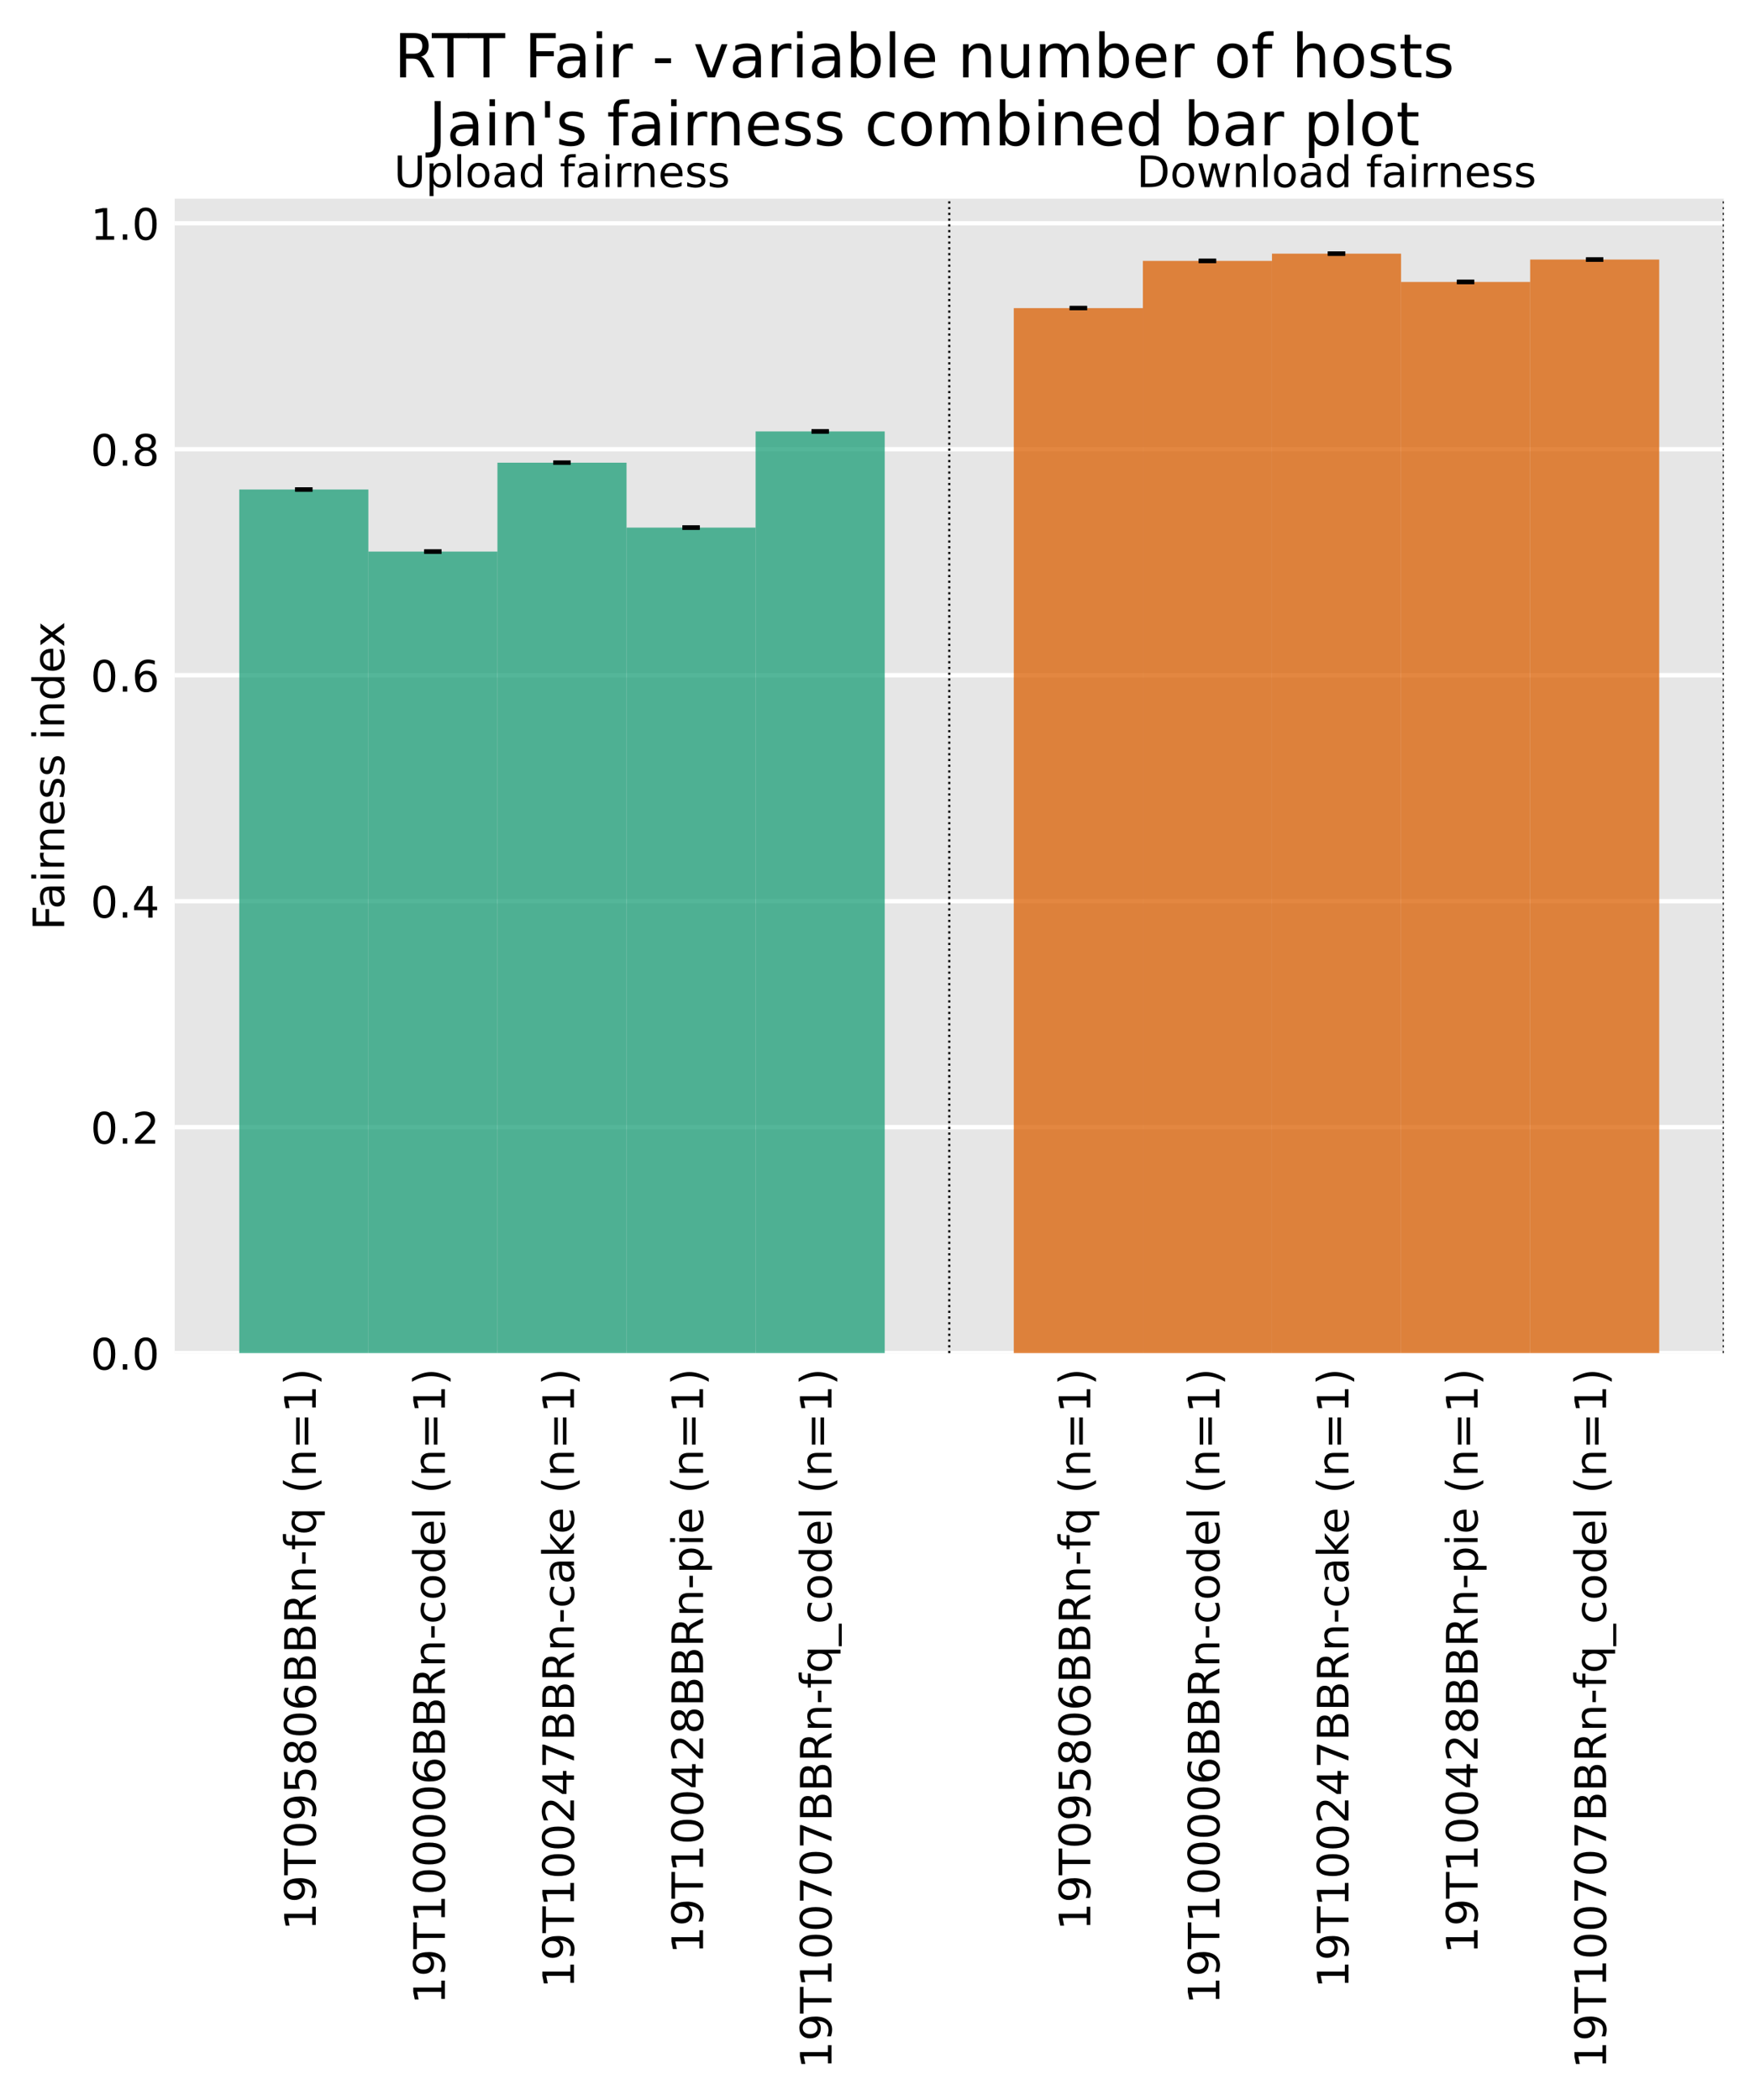 <?xml version="1.0" encoding="utf-8" standalone="no"?>
<!DOCTYPE svg PUBLIC "-//W3C//DTD SVG 1.1//EN"
  "http://www.w3.org/Graphics/SVG/1.1/DTD/svg11.dtd">
<!-- Created with matplotlib (https://matplotlib.org/) -->
<svg height="484.054pt" version="1.1" viewBox="0 0 404.601 484.054" width="404.601pt" xmlns="http://www.w3.org/2000/svg" xmlns:xlink="http://www.w3.org/1999/xlink">
 <defs>
  <style type="text/css">*{stroke-linecap:butt;stroke-linejoin:round;}</style>
 </defs>
 <g id="figure_1">
  <g id="patch_1">
   <path d="M 0 484.054 
L 404.601 484.054 
L 404.601 0 
L 0 0 
z
" style="fill:#ffffff;"/>
  </g>
  <g id="axes_1">
   <g id="patch_2">
    <path d="M 40.281 311.904 
L 397.401 311.904 
L 397.401 45.792 
L 40.281 45.792 
z
" style="fill:#e6e6e6;"/>
   </g>
   <g id="matplotlib.axis_1">
    <g id="xtick_1">
     <g id="line2d_1"/>
     <g id="text_1">
      <!-- 19T095806BBRn-fq (n=1) -->
      <g transform="translate(72.801 444.957)rotate(-90)scale(0.1 -0.1)">
       <defs>
        <path d="M 12.406 8.297 
L 28.516 8.297 
L 28.516 63.922 
L 10.984 60.406 
L 10.984 69.391 
L 28.422 72.906 
L 38.281 72.906 
L 38.281 8.297 
L 54.391 8.297 
L 54.391 0 
L 12.406 0 
z
" id="DejaVuSans-49"/>
        <path d="M 10.984 1.516 
L 10.984 10.5 
Q 14.703 8.734 18.5 7.812 
Q 22.312 6.891 25.984 6.891 
Q 35.75 6.891 40.891 13.453 
Q 46.047 20.016 46.781 33.406 
Q 43.953 29.203 39.594 26.953 
Q 35.25 24.703 29.984 24.703 
Q 19.047 24.703 12.672 31.312 
Q 6.297 37.938 6.297 49.422 
Q 6.297 60.641 12.938 67.422 
Q 19.578 74.219 30.609 74.219 
Q 43.266 74.219 49.922 64.516 
Q 56.594 54.828 56.594 36.375 
Q 56.594 19.141 48.406 8.859 
Q 40.234 -1.422 26.422 -1.422 
Q 22.703 -1.422 18.891 -0.688 
Q 15.094 0.047 10.984 1.516 
z
M 30.609 32.422 
Q 37.25 32.422 41.125 36.953 
Q 45.016 41.5 45.016 49.422 
Q 45.016 57.281 41.125 61.844 
Q 37.25 66.406 30.609 66.406 
Q 23.969 66.406 20.094 61.844 
Q 16.219 57.281 16.219 49.422 
Q 16.219 41.5 20.094 36.953 
Q 23.969 32.422 30.609 32.422 
z
" id="DejaVuSans-57"/>
        <path d="M -0.297 72.906 
L 61.375 72.906 
L 61.375 64.594 
L 35.5 64.594 
L 35.5 0 
L 25.594 0 
L 25.594 64.594 
L -0.297 64.594 
z
" id="DejaVuSans-84"/>
        <path d="M 31.781 66.406 
Q 24.172 66.406 20.328 58.906 
Q 16.5 51.422 16.5 36.375 
Q 16.5 21.391 20.328 13.891 
Q 24.172 6.391 31.781 6.391 
Q 39.453 6.391 43.281 13.891 
Q 47.125 21.391 47.125 36.375 
Q 47.125 51.422 43.281 58.906 
Q 39.453 66.406 31.781 66.406 
z
M 31.781 74.219 
Q 44.047 74.219 50.516 64.516 
Q 56.984 54.828 56.984 36.375 
Q 56.984 17.969 50.516 8.266 
Q 44.047 -1.422 31.781 -1.422 
Q 19.531 -1.422 13.062 8.266 
Q 6.594 17.969 6.594 36.375 
Q 6.594 54.828 13.062 64.516 
Q 19.531 74.219 31.781 74.219 
z
" id="DejaVuSans-48"/>
        <path d="M 10.797 72.906 
L 49.516 72.906 
L 49.516 64.594 
L 19.828 64.594 
L 19.828 46.734 
Q 21.969 47.469 24.109 47.828 
Q 26.266 48.188 28.422 48.188 
Q 40.625 48.188 47.75 41.5 
Q 54.891 34.812 54.891 23.391 
Q 54.891 11.625 47.562 5.094 
Q 40.234 -1.422 26.906 -1.422 
Q 22.312 -1.422 17.547 -0.641 
Q 12.797 0.141 7.719 1.703 
L 7.719 11.625 
Q 12.109 9.234 16.797 8.062 
Q 21.484 6.891 26.703 6.891 
Q 35.156 6.891 40.078 11.328 
Q 45.016 15.766 45.016 23.391 
Q 45.016 31 40.078 35.438 
Q 35.156 39.891 26.703 39.891 
Q 22.75 39.891 18.812 39.016 
Q 14.891 38.141 10.797 36.281 
z
" id="DejaVuSans-53"/>
        <path d="M 31.781 34.625 
Q 24.75 34.625 20.719 30.859 
Q 16.703 27.094 16.703 20.516 
Q 16.703 13.922 20.719 10.156 
Q 24.75 6.391 31.781 6.391 
Q 38.812 6.391 42.859 10.172 
Q 46.922 13.969 46.922 20.516 
Q 46.922 27.094 42.891 30.859 
Q 38.875 34.625 31.781 34.625 
z
M 21.922 38.812 
Q 15.578 40.375 12.031 44.719 
Q 8.5 49.078 8.5 55.328 
Q 8.5 64.062 14.719 69.141 
Q 20.953 74.219 31.781 74.219 
Q 42.672 74.219 48.875 69.141 
Q 55.078 64.062 55.078 55.328 
Q 55.078 49.078 51.531 44.719 
Q 48 40.375 41.703 38.812 
Q 48.828 37.156 52.797 32.312 
Q 56.781 27.484 56.781 20.516 
Q 56.781 9.906 50.312 4.234 
Q 43.844 -1.422 31.781 -1.422 
Q 19.734 -1.422 13.25 4.234 
Q 6.781 9.906 6.781 20.516 
Q 6.781 27.484 10.781 32.312 
Q 14.797 37.156 21.922 38.812 
z
M 18.312 54.391 
Q 18.312 48.734 21.844 45.562 
Q 25.391 42.391 31.781 42.391 
Q 38.141 42.391 41.719 45.562 
Q 45.312 48.734 45.312 54.391 
Q 45.312 60.062 41.719 63.234 
Q 38.141 66.406 31.781 66.406 
Q 25.391 66.406 21.844 63.234 
Q 18.312 60.062 18.312 54.391 
z
" id="DejaVuSans-56"/>
        <path d="M 33.016 40.375 
Q 26.375 40.375 22.484 35.828 
Q 18.609 31.297 18.609 23.391 
Q 18.609 15.531 22.484 10.953 
Q 26.375 6.391 33.016 6.391 
Q 39.656 6.391 43.531 10.953 
Q 47.406 15.531 47.406 23.391 
Q 47.406 31.297 43.531 35.828 
Q 39.656 40.375 33.016 40.375 
z
M 52.594 71.297 
L 52.594 62.312 
Q 48.875 64.062 45.094 64.984 
Q 41.312 65.922 37.594 65.922 
Q 27.828 65.922 22.672 59.328 
Q 17.531 52.734 16.797 39.406 
Q 19.672 43.656 24.016 45.922 
Q 28.375 48.188 33.594 48.188 
Q 44.578 48.188 50.953 41.516 
Q 57.328 34.859 57.328 23.391 
Q 57.328 12.156 50.688 5.359 
Q 44.047 -1.422 33.016 -1.422 
Q 20.359 -1.422 13.672 8.266 
Q 6.984 17.969 6.984 36.375 
Q 6.984 53.656 15.188 63.938 
Q 23.391 74.219 37.203 74.219 
Q 40.922 74.219 44.703 73.484 
Q 48.484 72.75 52.594 71.297 
z
" id="DejaVuSans-54"/>
        <path d="M 19.672 34.812 
L 19.672 8.109 
L 35.5 8.109 
Q 43.453 8.109 47.281 11.406 
Q 51.125 14.703 51.125 21.484 
Q 51.125 28.328 47.281 31.562 
Q 43.453 34.812 35.5 34.812 
z
M 19.672 64.797 
L 19.672 42.828 
L 34.281 42.828 
Q 41.5 42.828 45.031 45.531 
Q 48.578 48.25 48.578 53.812 
Q 48.578 59.328 45.031 62.062 
Q 41.5 64.797 34.281 64.797 
z
M 9.812 72.906 
L 35.016 72.906 
Q 46.297 72.906 52.391 68.219 
Q 58.5 63.531 58.5 54.891 
Q 58.5 48.188 55.375 44.234 
Q 52.25 40.281 46.188 39.312 
Q 53.469 37.75 57.5 32.781 
Q 61.531 27.828 61.531 20.406 
Q 61.531 10.641 54.891 5.312 
Q 48.25 0 35.984 0 
L 9.812 0 
z
" id="DejaVuSans-66"/>
        <path d="M 44.391 34.188 
Q 47.562 33.109 50.562 29.594 
Q 53.562 26.078 56.594 19.922 
L 66.609 0 
L 56 0 
L 46.688 18.703 
Q 43.062 26.031 39.672 28.422 
Q 36.281 30.812 30.422 30.812 
L 19.672 30.812 
L 19.672 0 
L 9.812 0 
L 9.812 72.906 
L 32.078 72.906 
Q 44.578 72.906 50.734 67.672 
Q 56.891 62.453 56.891 51.906 
Q 56.891 45.016 53.688 40.469 
Q 50.484 35.938 44.391 34.188 
z
M 19.672 64.797 
L 19.672 38.922 
L 32.078 38.922 
Q 39.203 38.922 42.844 42.219 
Q 46.484 45.516 46.484 51.906 
Q 46.484 58.297 42.844 61.547 
Q 39.203 64.797 32.078 64.797 
z
" id="DejaVuSans-82"/>
        <path d="M 54.891 33.016 
L 54.891 0 
L 45.906 0 
L 45.906 32.719 
Q 45.906 40.484 42.875 44.328 
Q 39.844 48.188 33.797 48.188 
Q 26.516 48.188 22.312 43.547 
Q 18.109 38.922 18.109 30.906 
L 18.109 0 
L 9.078 0 
L 9.078 54.688 
L 18.109 54.688 
L 18.109 46.188 
Q 21.344 51.125 25.703 53.562 
Q 30.078 56 35.797 56 
Q 45.219 56 50.047 50.172 
Q 54.891 44.344 54.891 33.016 
z
" id="DejaVuSans-110"/>
        <path d="M 4.891 31.391 
L 31.203 31.391 
L 31.203 23.391 
L 4.891 23.391 
z
" id="DejaVuSans-45"/>
        <path d="M 37.109 75.984 
L 37.109 68.5 
L 28.516 68.5 
Q 23.688 68.5 21.797 66.547 
Q 19.922 64.594 19.922 59.516 
L 19.922 54.688 
L 34.719 54.688 
L 34.719 47.703 
L 19.922 47.703 
L 19.922 0 
L 10.891 0 
L 10.891 47.703 
L 2.297 47.703 
L 2.297 54.688 
L 10.891 54.688 
L 10.891 58.5 
Q 10.891 67.625 15.141 71.797 
Q 19.391 75.984 28.609 75.984 
z
" id="DejaVuSans-102"/>
        <path d="M 14.797 27.297 
Q 14.797 17.391 18.875 11.75 
Q 22.953 6.109 30.078 6.109 
Q 37.203 6.109 41.297 11.75 
Q 45.406 17.391 45.406 27.297 
Q 45.406 37.203 41.297 42.844 
Q 37.203 48.484 30.078 48.484 
Q 22.953 48.484 18.875 42.844 
Q 14.797 37.203 14.797 27.297 
z
M 45.406 8.203 
Q 42.578 3.328 38.25 0.953 
Q 33.938 -1.422 27.875 -1.422 
Q 17.969 -1.422 11.734 6.484 
Q 5.516 14.406 5.516 27.297 
Q 5.516 40.188 11.734 48.094 
Q 17.969 56 27.875 56 
Q 33.938 56 38.25 53.625 
Q 42.578 51.266 45.406 46.391 
L 45.406 54.688 
L 54.391 54.688 
L 54.391 -20.797 
L 45.406 -20.797 
z
" id="DejaVuSans-113"/>
        <path id="DejaVuSans-32"/>
        <path d="M 31 75.875 
Q 24.469 64.656 21.281 53.656 
Q 18.109 42.672 18.109 31.391 
Q 18.109 20.125 21.312 9.062 
Q 24.516 -2 31 -13.188 
L 23.188 -13.188 
Q 15.875 -1.703 12.234 9.375 
Q 8.594 20.453 8.594 31.391 
Q 8.594 42.281 12.203 53.312 
Q 15.828 64.359 23.188 75.875 
z
" id="DejaVuSans-40"/>
        <path d="M 10.594 45.406 
L 73.188 45.406 
L 73.188 37.203 
L 10.594 37.203 
z
M 10.594 25.484 
L 73.188 25.484 
L 73.188 17.188 
L 10.594 17.188 
z
" id="DejaVuSans-61"/>
        <path d="M 8.016 75.875 
L 15.828 75.875 
Q 23.141 64.359 26.781 53.312 
Q 30.422 42.281 30.422 31.391 
Q 30.422 20.453 26.781 9.375 
Q 23.141 -1.703 15.828 -13.188 
L 8.016 -13.188 
Q 14.5 -2 17.703 9.062 
Q 20.906 20.125 20.906 31.391 
Q 20.906 42.672 17.703 53.656 
Q 14.5 64.656 8.016 75.875 
z
" id="DejaVuSans-41"/>
       </defs>
       <use xlink:href="#DejaVuSans-49"/>
       <use x="63.623" xlink:href="#DejaVuSans-57"/>
       <use x="127.246" xlink:href="#DejaVuSans-84"/>
       <use x="188.33" xlink:href="#DejaVuSans-48"/>
       <use x="251.953" xlink:href="#DejaVuSans-57"/>
       <use x="315.576" xlink:href="#DejaVuSans-53"/>
       <use x="379.199" xlink:href="#DejaVuSans-56"/>
       <use x="442.822" xlink:href="#DejaVuSans-48"/>
       <use x="506.445" xlink:href="#DejaVuSans-54"/>
       <use x="570.068" xlink:href="#DejaVuSans-66"/>
       <use x="638.672" xlink:href="#DejaVuSans-66"/>
       <use x="707.275" xlink:href="#DejaVuSans-82"/>
       <use x="776.758" xlink:href="#DejaVuSans-110"/>
       <use x="840.137" xlink:href="#DejaVuSans-45"/>
       <use x="876.221" xlink:href="#DejaVuSans-102"/>
       <use x="911.426" xlink:href="#DejaVuSans-113"/>
       <use x="974.902" xlink:href="#DejaVuSans-32"/>
       <use x="1006.689" xlink:href="#DejaVuSans-40"/>
       <use x="1045.703" xlink:href="#DejaVuSans-110"/>
       <use x="1109.082" xlink:href="#DejaVuSans-61"/>
       <use x="1192.871" xlink:href="#DejaVuSans-49"/>
       <use x="1256.494" xlink:href="#DejaVuSans-41"/>
      </g>
     </g>
    </g>
    <g id="xtick_2">
     <g id="line2d_2"/>
     <g id="text_2">
      <!-- 19T100006BBRn-codel (n=1) -->
      <g transform="translate(102.561 461.985)rotate(-90)scale(0.1 -0.1)">
       <defs>
        <path d="M 48.781 52.594 
L 48.781 44.188 
Q 44.969 46.297 41.141 47.344 
Q 37.312 48.391 33.406 48.391 
Q 24.656 48.391 19.812 42.844 
Q 14.984 37.312 14.984 27.297 
Q 14.984 17.281 19.812 11.734 
Q 24.656 6.203 33.406 6.203 
Q 37.312 6.203 41.141 7.25 
Q 44.969 8.297 48.781 10.406 
L 48.781 2.094 
Q 45.016 0.344 40.984 -0.531 
Q 36.969 -1.422 32.422 -1.422 
Q 20.062 -1.422 12.781 6.344 
Q 5.516 14.109 5.516 27.297 
Q 5.516 40.672 12.859 48.328 
Q 20.219 56 33.016 56 
Q 37.156 56 41.109 55.141 
Q 45.062 54.297 48.781 52.594 
z
" id="DejaVuSans-99"/>
        <path d="M 30.609 48.391 
Q 23.391 48.391 19.188 42.75 
Q 14.984 37.109 14.984 27.297 
Q 14.984 17.484 19.156 11.844 
Q 23.344 6.203 30.609 6.203 
Q 37.797 6.203 41.984 11.859 
Q 46.188 17.531 46.188 27.297 
Q 46.188 37.016 41.984 42.703 
Q 37.797 48.391 30.609 48.391 
z
M 30.609 56 
Q 42.328 56 49.016 48.375 
Q 55.719 40.766 55.719 27.297 
Q 55.719 13.875 49.016 6.219 
Q 42.328 -1.422 30.609 -1.422 
Q 18.844 -1.422 12.172 6.219 
Q 5.516 13.875 5.516 27.297 
Q 5.516 40.766 12.172 48.375 
Q 18.844 56 30.609 56 
z
" id="DejaVuSans-111"/>
        <path d="M 45.406 46.391 
L 45.406 75.984 
L 54.391 75.984 
L 54.391 0 
L 45.406 0 
L 45.406 8.203 
Q 42.578 3.328 38.25 0.953 
Q 33.938 -1.422 27.875 -1.422 
Q 17.969 -1.422 11.734 6.484 
Q 5.516 14.406 5.516 27.297 
Q 5.516 40.188 11.734 48.094 
Q 17.969 56 27.875 56 
Q 33.938 56 38.25 53.625 
Q 42.578 51.266 45.406 46.391 
z
M 14.797 27.297 
Q 14.797 17.391 18.875 11.75 
Q 22.953 6.109 30.078 6.109 
Q 37.203 6.109 41.297 11.75 
Q 45.406 17.391 45.406 27.297 
Q 45.406 37.203 41.297 42.844 
Q 37.203 48.484 30.078 48.484 
Q 22.953 48.484 18.875 42.844 
Q 14.797 37.203 14.797 27.297 
z
" id="DejaVuSans-100"/>
        <path d="M 56.203 29.594 
L 56.203 25.203 
L 14.891 25.203 
Q 15.484 15.922 20.484 11.062 
Q 25.484 6.203 34.422 6.203 
Q 39.594 6.203 44.453 7.469 
Q 49.312 8.734 54.109 11.281 
L 54.109 2.781 
Q 49.266 0.734 44.188 -0.344 
Q 39.109 -1.422 33.891 -1.422 
Q 20.797 -1.422 13.156 6.188 
Q 5.516 13.812 5.516 26.812 
Q 5.516 40.234 12.766 48.109 
Q 20.016 56 32.328 56 
Q 43.359 56 49.781 48.891 
Q 56.203 41.797 56.203 29.594 
z
M 47.219 32.234 
Q 47.125 39.594 43.094 43.984 
Q 39.062 48.391 32.422 48.391 
Q 24.906 48.391 20.391 44.141 
Q 15.875 39.891 15.188 32.172 
z
" id="DejaVuSans-101"/>
        <path d="M 9.422 75.984 
L 18.406 75.984 
L 18.406 0 
L 9.422 0 
z
" id="DejaVuSans-108"/>
       </defs>
       <use xlink:href="#DejaVuSans-49"/>
       <use x="63.623" xlink:href="#DejaVuSans-57"/>
       <use x="127.246" xlink:href="#DejaVuSans-84"/>
       <use x="188.33" xlink:href="#DejaVuSans-49"/>
       <use x="251.953" xlink:href="#DejaVuSans-48"/>
       <use x="315.576" xlink:href="#DejaVuSans-48"/>
       <use x="379.199" xlink:href="#DejaVuSans-48"/>
       <use x="442.822" xlink:href="#DejaVuSans-48"/>
       <use x="506.445" xlink:href="#DejaVuSans-54"/>
       <use x="570.068" xlink:href="#DejaVuSans-66"/>
       <use x="638.672" xlink:href="#DejaVuSans-66"/>
       <use x="707.275" xlink:href="#DejaVuSans-82"/>
       <use x="776.758" xlink:href="#DejaVuSans-110"/>
       <use x="840.137" xlink:href="#DejaVuSans-45"/>
       <use x="876.221" xlink:href="#DejaVuSans-99"/>
       <use x="931.201" xlink:href="#DejaVuSans-111"/>
       <use x="992.383" xlink:href="#DejaVuSans-100"/>
       <use x="1055.859" xlink:href="#DejaVuSans-101"/>
       <use x="1117.383" xlink:href="#DejaVuSans-108"/>
       <use x="1145.166" xlink:href="#DejaVuSans-32"/>
       <use x="1176.953" xlink:href="#DejaVuSans-40"/>
       <use x="1215.967" xlink:href="#DejaVuSans-110"/>
       <use x="1279.346" xlink:href="#DejaVuSans-61"/>
       <use x="1363.135" xlink:href="#DejaVuSans-49"/>
       <use x="1426.758" xlink:href="#DejaVuSans-41"/>
      </g>
     </g>
    </g>
    <g id="xtick_3">
     <g id="line2d_3"/>
     <g id="text_3">
      <!-- 19T100247BBRn-cake (n=1) -->
      <g transform="translate(132.321 458.296)rotate(-90)scale(0.1 -0.1)">
       <defs>
        <path d="M 19.188 8.297 
L 53.609 8.297 
L 53.609 0 
L 7.328 0 
L 7.328 8.297 
Q 12.938 14.109 22.625 23.891 
Q 32.328 33.688 34.812 36.531 
Q 39.547 41.844 41.422 45.531 
Q 43.312 49.219 43.312 52.781 
Q 43.312 58.594 39.234 62.25 
Q 35.156 65.922 28.609 65.922 
Q 23.969 65.922 18.812 64.312 
Q 13.672 62.703 7.812 59.422 
L 7.812 69.391 
Q 13.766 71.781 18.938 73 
Q 24.125 74.219 28.422 74.219 
Q 39.75 74.219 46.484 68.547 
Q 53.219 62.891 53.219 53.422 
Q 53.219 48.922 51.531 44.891 
Q 49.859 40.875 45.406 35.406 
Q 44.188 33.984 37.641 27.219 
Q 31.109 20.453 19.188 8.297 
z
" id="DejaVuSans-50"/>
        <path d="M 37.797 64.312 
L 12.891 25.391 
L 37.797 25.391 
z
M 35.203 72.906 
L 47.609 72.906 
L 47.609 25.391 
L 58.016 25.391 
L 58.016 17.188 
L 47.609 17.188 
L 47.609 0 
L 37.797 0 
L 37.797 17.188 
L 4.891 17.188 
L 4.891 26.703 
z
" id="DejaVuSans-52"/>
        <path d="M 8.203 72.906 
L 55.078 72.906 
L 55.078 68.703 
L 28.609 0 
L 18.312 0 
L 43.219 64.594 
L 8.203 64.594 
z
" id="DejaVuSans-55"/>
        <path d="M 34.281 27.484 
Q 23.391 27.484 19.188 25 
Q 14.984 22.516 14.984 16.5 
Q 14.984 11.719 18.141 8.906 
Q 21.297 6.109 26.703 6.109 
Q 34.188 6.109 38.703 11.406 
Q 43.219 16.703 43.219 25.484 
L 43.219 27.484 
z
M 52.203 31.203 
L 52.203 0 
L 43.219 0 
L 43.219 8.297 
Q 40.141 3.328 35.547 0.953 
Q 30.953 -1.422 24.312 -1.422 
Q 15.922 -1.422 10.953 3.297 
Q 6 8.016 6 15.922 
Q 6 25.141 12.172 29.828 
Q 18.359 34.516 30.609 34.516 
L 43.219 34.516 
L 43.219 35.406 
Q 43.219 41.609 39.141 45 
Q 35.062 48.391 27.688 48.391 
Q 23 48.391 18.547 47.266 
Q 14.109 46.141 10.016 43.891 
L 10.016 52.203 
Q 14.938 54.109 19.578 55.047 
Q 24.219 56 28.609 56 
Q 40.484 56 46.344 49.844 
Q 52.203 43.703 52.203 31.203 
z
" id="DejaVuSans-97"/>
        <path d="M 9.078 75.984 
L 18.109 75.984 
L 18.109 31.109 
L 44.922 54.688 
L 56.391 54.688 
L 27.391 29.109 
L 57.625 0 
L 45.906 0 
L 18.109 26.703 
L 18.109 0 
L 9.078 0 
z
" id="DejaVuSans-107"/>
       </defs>
       <use xlink:href="#DejaVuSans-49"/>
       <use x="63.623" xlink:href="#DejaVuSans-57"/>
       <use x="127.246" xlink:href="#DejaVuSans-84"/>
       <use x="188.33" xlink:href="#DejaVuSans-49"/>
       <use x="251.953" xlink:href="#DejaVuSans-48"/>
       <use x="315.576" xlink:href="#DejaVuSans-48"/>
       <use x="379.199" xlink:href="#DejaVuSans-50"/>
       <use x="442.822" xlink:href="#DejaVuSans-52"/>
       <use x="506.445" xlink:href="#DejaVuSans-55"/>
       <use x="570.068" xlink:href="#DejaVuSans-66"/>
       <use x="638.672" xlink:href="#DejaVuSans-66"/>
       <use x="707.275" xlink:href="#DejaVuSans-82"/>
       <use x="776.758" xlink:href="#DejaVuSans-110"/>
       <use x="840.137" xlink:href="#DejaVuSans-45"/>
       <use x="876.221" xlink:href="#DejaVuSans-99"/>
       <use x="931.201" xlink:href="#DejaVuSans-97"/>
       <use x="992.48" xlink:href="#DejaVuSans-107"/>
       <use x="1046.766" xlink:href="#DejaVuSans-101"/>
       <use x="1108.289" xlink:href="#DejaVuSans-32"/>
       <use x="1140.076" xlink:href="#DejaVuSans-40"/>
       <use x="1179.09" xlink:href="#DejaVuSans-110"/>
       <use x="1242.469" xlink:href="#DejaVuSans-61"/>
       <use x="1326.258" xlink:href="#DejaVuSans-49"/>
       <use x="1389.881" xlink:href="#DejaVuSans-41"/>
      </g>
     </g>
    </g>
    <g id="xtick_4">
     <g id="line2d_4"/>
     <g id="text_4">
      <!-- 19T100428BBRn-pie (n=1) -->
      <g transform="translate(162.081 450.368)rotate(-90)scale(0.1 -0.1)">
       <defs>
        <path d="M 18.109 8.203 
L 18.109 -20.797 
L 9.078 -20.797 
L 9.078 54.688 
L 18.109 54.688 
L 18.109 46.391 
Q 20.953 51.266 25.266 53.625 
Q 29.594 56 35.594 56 
Q 45.562 56 51.781 48.094 
Q 58.016 40.188 58.016 27.297 
Q 58.016 14.406 51.781 6.484 
Q 45.562 -1.422 35.594 -1.422 
Q 29.594 -1.422 25.266 0.953 
Q 20.953 3.328 18.109 8.203 
z
M 48.688 27.297 
Q 48.688 37.203 44.609 42.844 
Q 40.531 48.484 33.406 48.484 
Q 26.266 48.484 22.188 42.844 
Q 18.109 37.203 18.109 27.297 
Q 18.109 17.391 22.188 11.75 
Q 26.266 6.109 33.406 6.109 
Q 40.531 6.109 44.609 11.75 
Q 48.688 17.391 48.688 27.297 
z
" id="DejaVuSans-112"/>
        <path d="M 9.422 54.688 
L 18.406 54.688 
L 18.406 0 
L 9.422 0 
z
M 9.422 75.984 
L 18.406 75.984 
L 18.406 64.594 
L 9.422 64.594 
z
" id="DejaVuSans-105"/>
       </defs>
       <use xlink:href="#DejaVuSans-49"/>
       <use x="63.623" xlink:href="#DejaVuSans-57"/>
       <use x="127.246" xlink:href="#DejaVuSans-84"/>
       <use x="188.33" xlink:href="#DejaVuSans-49"/>
       <use x="251.953" xlink:href="#DejaVuSans-48"/>
       <use x="315.576" xlink:href="#DejaVuSans-48"/>
       <use x="379.199" xlink:href="#DejaVuSans-52"/>
       <use x="442.822" xlink:href="#DejaVuSans-50"/>
       <use x="506.445" xlink:href="#DejaVuSans-56"/>
       <use x="570.068" xlink:href="#DejaVuSans-66"/>
       <use x="638.672" xlink:href="#DejaVuSans-66"/>
       <use x="707.275" xlink:href="#DejaVuSans-82"/>
       <use x="776.758" xlink:href="#DejaVuSans-110"/>
       <use x="840.137" xlink:href="#DejaVuSans-45"/>
       <use x="876.221" xlink:href="#DejaVuSans-112"/>
       <use x="939.697" xlink:href="#DejaVuSans-105"/>
       <use x="967.48" xlink:href="#DejaVuSans-101"/>
       <use x="1029.004" xlink:href="#DejaVuSans-32"/>
       <use x="1060.791" xlink:href="#DejaVuSans-40"/>
       <use x="1099.805" xlink:href="#DejaVuSans-110"/>
       <use x="1163.184" xlink:href="#DejaVuSans-61"/>
       <use x="1246.973" xlink:href="#DejaVuSans-49"/>
       <use x="1310.596" xlink:href="#DejaVuSans-41"/>
      </g>
     </g>
    </g>
    <g id="xtick_5">
     <g id="line2d_5"/>
     <g id="text_5">
      <!-- 19T100707BBRn-fq_codel (n=1) -->
      <g transform="translate(191.702 476.854)rotate(-90)scale(0.1 -0.1)">
       <defs>
        <path d="M 50.984 -16.609 
L 50.984 -23.578 
L -0.984 -23.578 
L -0.984 -16.609 
z
" id="DejaVuSans-95"/>
       </defs>
       <use xlink:href="#DejaVuSans-49"/>
       <use x="63.623" xlink:href="#DejaVuSans-57"/>
       <use x="127.246" xlink:href="#DejaVuSans-84"/>
       <use x="188.33" xlink:href="#DejaVuSans-49"/>
       <use x="251.953" xlink:href="#DejaVuSans-48"/>
       <use x="315.576" xlink:href="#DejaVuSans-48"/>
       <use x="379.199" xlink:href="#DejaVuSans-55"/>
       <use x="442.822" xlink:href="#DejaVuSans-48"/>
       <use x="506.445" xlink:href="#DejaVuSans-55"/>
       <use x="570.068" xlink:href="#DejaVuSans-66"/>
       <use x="638.672" xlink:href="#DejaVuSans-66"/>
       <use x="707.275" xlink:href="#DejaVuSans-82"/>
       <use x="776.758" xlink:href="#DejaVuSans-110"/>
       <use x="840.137" xlink:href="#DejaVuSans-45"/>
       <use x="876.221" xlink:href="#DejaVuSans-102"/>
       <use x="911.426" xlink:href="#DejaVuSans-113"/>
       <use x="974.902" xlink:href="#DejaVuSans-95"/>
       <use x="1024.902" xlink:href="#DejaVuSans-99"/>
       <use x="1079.883" xlink:href="#DejaVuSans-111"/>
       <use x="1141.064" xlink:href="#DejaVuSans-100"/>
       <use x="1204.541" xlink:href="#DejaVuSans-101"/>
       <use x="1266.064" xlink:href="#DejaVuSans-108"/>
       <use x="1293.848" xlink:href="#DejaVuSans-32"/>
       <use x="1325.635" xlink:href="#DejaVuSans-40"/>
       <use x="1364.648" xlink:href="#DejaVuSans-110"/>
       <use x="1428.027" xlink:href="#DejaVuSans-61"/>
       <use x="1511.816" xlink:href="#DejaVuSans-49"/>
       <use x="1575.439" xlink:href="#DejaVuSans-41"/>
      </g>
     </g>
    </g>
    <g id="xtick_6">
     <g id="line2d_6"/>
     <g id="text_6">
      <!-- 19T095806BBRn-fq (n=1) -->
      <g transform="translate(251.361 444.957)rotate(-90)scale(0.1 -0.1)">
       <use xlink:href="#DejaVuSans-49"/>
       <use x="63.623" xlink:href="#DejaVuSans-57"/>
       <use x="127.246" xlink:href="#DejaVuSans-84"/>
       <use x="188.33" xlink:href="#DejaVuSans-48"/>
       <use x="251.953" xlink:href="#DejaVuSans-57"/>
       <use x="315.576" xlink:href="#DejaVuSans-53"/>
       <use x="379.199" xlink:href="#DejaVuSans-56"/>
       <use x="442.822" xlink:href="#DejaVuSans-48"/>
       <use x="506.445" xlink:href="#DejaVuSans-54"/>
       <use x="570.068" xlink:href="#DejaVuSans-66"/>
       <use x="638.672" xlink:href="#DejaVuSans-66"/>
       <use x="707.275" xlink:href="#DejaVuSans-82"/>
       <use x="776.758" xlink:href="#DejaVuSans-110"/>
       <use x="840.137" xlink:href="#DejaVuSans-45"/>
       <use x="876.221" xlink:href="#DejaVuSans-102"/>
       <use x="911.426" xlink:href="#DejaVuSans-113"/>
       <use x="974.902" xlink:href="#DejaVuSans-32"/>
       <use x="1006.689" xlink:href="#DejaVuSans-40"/>
       <use x="1045.703" xlink:href="#DejaVuSans-110"/>
       <use x="1109.082" xlink:href="#DejaVuSans-61"/>
       <use x="1192.871" xlink:href="#DejaVuSans-49"/>
       <use x="1256.494" xlink:href="#DejaVuSans-41"/>
      </g>
     </g>
    </g>
    <g id="xtick_7">
     <g id="line2d_7"/>
     <g id="text_7">
      <!-- 19T100006BBRn-codel (n=1) -->
      <g transform="translate(281.121 461.985)rotate(-90)scale(0.1 -0.1)">
       <use xlink:href="#DejaVuSans-49"/>
       <use x="63.623" xlink:href="#DejaVuSans-57"/>
       <use x="127.246" xlink:href="#DejaVuSans-84"/>
       <use x="188.33" xlink:href="#DejaVuSans-49"/>
       <use x="251.953" xlink:href="#DejaVuSans-48"/>
       <use x="315.576" xlink:href="#DejaVuSans-48"/>
       <use x="379.199" xlink:href="#DejaVuSans-48"/>
       <use x="442.822" xlink:href="#DejaVuSans-48"/>
       <use x="506.445" xlink:href="#DejaVuSans-54"/>
       <use x="570.068" xlink:href="#DejaVuSans-66"/>
       <use x="638.672" xlink:href="#DejaVuSans-66"/>
       <use x="707.275" xlink:href="#DejaVuSans-82"/>
       <use x="776.758" xlink:href="#DejaVuSans-110"/>
       <use x="840.137" xlink:href="#DejaVuSans-45"/>
       <use x="876.221" xlink:href="#DejaVuSans-99"/>
       <use x="931.201" xlink:href="#DejaVuSans-111"/>
       <use x="992.383" xlink:href="#DejaVuSans-100"/>
       <use x="1055.859" xlink:href="#DejaVuSans-101"/>
       <use x="1117.383" xlink:href="#DejaVuSans-108"/>
       <use x="1145.166" xlink:href="#DejaVuSans-32"/>
       <use x="1176.953" xlink:href="#DejaVuSans-40"/>
       <use x="1215.967" xlink:href="#DejaVuSans-110"/>
       <use x="1279.346" xlink:href="#DejaVuSans-61"/>
       <use x="1363.135" xlink:href="#DejaVuSans-49"/>
       <use x="1426.758" xlink:href="#DejaVuSans-41"/>
      </g>
     </g>
    </g>
    <g id="xtick_8">
     <g id="line2d_8"/>
     <g id="text_8">
      <!-- 19T100247BBRn-cake (n=1) -->
      <g transform="translate(310.881 458.296)rotate(-90)scale(0.1 -0.1)">
       <use xlink:href="#DejaVuSans-49"/>
       <use x="63.623" xlink:href="#DejaVuSans-57"/>
       <use x="127.246" xlink:href="#DejaVuSans-84"/>
       <use x="188.33" xlink:href="#DejaVuSans-49"/>
       <use x="251.953" xlink:href="#DejaVuSans-48"/>
       <use x="315.576" xlink:href="#DejaVuSans-48"/>
       <use x="379.199" xlink:href="#DejaVuSans-50"/>
       <use x="442.822" xlink:href="#DejaVuSans-52"/>
       <use x="506.445" xlink:href="#DejaVuSans-55"/>
       <use x="570.068" xlink:href="#DejaVuSans-66"/>
       <use x="638.672" xlink:href="#DejaVuSans-66"/>
       <use x="707.275" xlink:href="#DejaVuSans-82"/>
       <use x="776.758" xlink:href="#DejaVuSans-110"/>
       <use x="840.137" xlink:href="#DejaVuSans-45"/>
       <use x="876.221" xlink:href="#DejaVuSans-99"/>
       <use x="931.201" xlink:href="#DejaVuSans-97"/>
       <use x="992.48" xlink:href="#DejaVuSans-107"/>
       <use x="1046.766" xlink:href="#DejaVuSans-101"/>
       <use x="1108.289" xlink:href="#DejaVuSans-32"/>
       <use x="1140.076" xlink:href="#DejaVuSans-40"/>
       <use x="1179.09" xlink:href="#DejaVuSans-110"/>
       <use x="1242.469" xlink:href="#DejaVuSans-61"/>
       <use x="1326.258" xlink:href="#DejaVuSans-49"/>
       <use x="1389.881" xlink:href="#DejaVuSans-41"/>
      </g>
     </g>
    </g>
    <g id="xtick_9">
     <g id="line2d_9"/>
     <g id="text_9">
      <!-- 19T100428BBRn-pie (n=1) -->
      <g transform="translate(340.641 450.368)rotate(-90)scale(0.1 -0.1)">
       <use xlink:href="#DejaVuSans-49"/>
       <use x="63.623" xlink:href="#DejaVuSans-57"/>
       <use x="127.246" xlink:href="#DejaVuSans-84"/>
       <use x="188.33" xlink:href="#DejaVuSans-49"/>
       <use x="251.953" xlink:href="#DejaVuSans-48"/>
       <use x="315.576" xlink:href="#DejaVuSans-48"/>
       <use x="379.199" xlink:href="#DejaVuSans-52"/>
       <use x="442.822" xlink:href="#DejaVuSans-50"/>
       <use x="506.445" xlink:href="#DejaVuSans-56"/>
       <use x="570.068" xlink:href="#DejaVuSans-66"/>
       <use x="638.672" xlink:href="#DejaVuSans-66"/>
       <use x="707.275" xlink:href="#DejaVuSans-82"/>
       <use x="776.758" xlink:href="#DejaVuSans-110"/>
       <use x="840.137" xlink:href="#DejaVuSans-45"/>
       <use x="876.221" xlink:href="#DejaVuSans-112"/>
       <use x="939.697" xlink:href="#DejaVuSans-105"/>
       <use x="967.48" xlink:href="#DejaVuSans-101"/>
       <use x="1029.004" xlink:href="#DejaVuSans-32"/>
       <use x="1060.791" xlink:href="#DejaVuSans-40"/>
       <use x="1099.805" xlink:href="#DejaVuSans-110"/>
       <use x="1163.184" xlink:href="#DejaVuSans-61"/>
       <use x="1246.973" xlink:href="#DejaVuSans-49"/>
       <use x="1310.596" xlink:href="#DejaVuSans-41"/>
      </g>
     </g>
    </g>
    <g id="xtick_10">
     <g id="line2d_10"/>
     <g id="text_10">
      <!-- 19T100707BBRn-fq_codel (n=1) -->
      <g transform="translate(370.262 476.854)rotate(-90)scale(0.1 -0.1)">
       <use xlink:href="#DejaVuSans-49"/>
       <use x="63.623" xlink:href="#DejaVuSans-57"/>
       <use x="127.246" xlink:href="#DejaVuSans-84"/>
       <use x="188.33" xlink:href="#DejaVuSans-49"/>
       <use x="251.953" xlink:href="#DejaVuSans-48"/>
       <use x="315.576" xlink:href="#DejaVuSans-48"/>
       <use x="379.199" xlink:href="#DejaVuSans-55"/>
       <use x="442.822" xlink:href="#DejaVuSans-48"/>
       <use x="506.445" xlink:href="#DejaVuSans-55"/>
       <use x="570.068" xlink:href="#DejaVuSans-66"/>
       <use x="638.672" xlink:href="#DejaVuSans-66"/>
       <use x="707.275" xlink:href="#DejaVuSans-82"/>
       <use x="776.758" xlink:href="#DejaVuSans-110"/>
       <use x="840.137" xlink:href="#DejaVuSans-45"/>
       <use x="876.221" xlink:href="#DejaVuSans-102"/>
       <use x="911.426" xlink:href="#DejaVuSans-113"/>
       <use x="974.902" xlink:href="#DejaVuSans-95"/>
       <use x="1024.902" xlink:href="#DejaVuSans-99"/>
       <use x="1079.883" xlink:href="#DejaVuSans-111"/>
       <use x="1141.064" xlink:href="#DejaVuSans-100"/>
       <use x="1204.541" xlink:href="#DejaVuSans-101"/>
       <use x="1266.064" xlink:href="#DejaVuSans-108"/>
       <use x="1293.848" xlink:href="#DejaVuSans-32"/>
       <use x="1325.635" xlink:href="#DejaVuSans-40"/>
       <use x="1364.648" xlink:href="#DejaVuSans-110"/>
       <use x="1428.027" xlink:href="#DejaVuSans-61"/>
       <use x="1511.816" xlink:href="#DejaVuSans-49"/>
       <use x="1575.439" xlink:href="#DejaVuSans-41"/>
      </g>
     </g>
    </g>
   </g>
   <g id="matplotlib.axis_2">
    <g id="ytick_1">
     <g id="line2d_11">
      <path clip-path="url(#p1c286d6724)" d="M 40.281 311.904 
L 397.401 311.904 
" style="fill:none;stroke:#ffffff;stroke-linecap:round;"/>
     </g>
     <g id="line2d_12"/>
     <g id="text_11">
      <!-- 0.0 -->
      <g transform="translate(20.878 315.703)scale(0.1 -0.1)">
       <defs>
        <path d="M 10.688 12.406 
L 21 12.406 
L 21 0 
L 10.688 0 
z
" id="DejaVuSans-46"/>
       </defs>
       <use xlink:href="#DejaVuSans-48"/>
       <use x="63.623" xlink:href="#DejaVuSans-46"/>
       <use x="95.41" xlink:href="#DejaVuSans-48"/>
      </g>
     </g>
    </g>
    <g id="ytick_2">
     <g id="line2d_13">
      <path clip-path="url(#p1c286d6724)" d="M 40.281 259.816 
L 397.401 259.816 
" style="fill:none;stroke:#ffffff;stroke-linecap:round;"/>
     </g>
     <g id="line2d_14"/>
     <g id="text_12">
      <!-- 0.2 -->
      <g transform="translate(20.878 263.615)scale(0.1 -0.1)">
       <use xlink:href="#DejaVuSans-48"/>
       <use x="63.623" xlink:href="#DejaVuSans-46"/>
       <use x="95.41" xlink:href="#DejaVuSans-50"/>
      </g>
     </g>
    </g>
    <g id="ytick_3">
     <g id="line2d_15">
      <path clip-path="url(#p1c286d6724)" d="M 40.281 207.727 
L 397.401 207.727 
" style="fill:none;stroke:#ffffff;stroke-linecap:round;"/>
     </g>
     <g id="line2d_16"/>
     <g id="text_13">
      <!-- 0.4 -->
      <g transform="translate(20.878 211.527)scale(0.1 -0.1)">
       <use xlink:href="#DejaVuSans-48"/>
       <use x="63.623" xlink:href="#DejaVuSans-46"/>
       <use x="95.41" xlink:href="#DejaVuSans-52"/>
      </g>
     </g>
    </g>
    <g id="ytick_4">
     <g id="line2d_17">
      <path clip-path="url(#p1c286d6724)" d="M 40.281 155.639 
L 397.401 155.639 
" style="fill:none;stroke:#ffffff;stroke-linecap:round;"/>
     </g>
     <g id="line2d_18"/>
     <g id="text_14">
      <!-- 0.6 -->
      <g transform="translate(20.878 159.438)scale(0.1 -0.1)">
       <use xlink:href="#DejaVuSans-48"/>
       <use x="63.623" xlink:href="#DejaVuSans-46"/>
       <use x="95.41" xlink:href="#DejaVuSans-54"/>
      </g>
     </g>
    </g>
    <g id="ytick_5">
     <g id="line2d_19">
      <path clip-path="url(#p1c286d6724)" d="M 40.281 103.551 
L 397.401 103.551 
" style="fill:none;stroke:#ffffff;stroke-linecap:round;"/>
     </g>
     <g id="line2d_20"/>
     <g id="text_15">
      <!-- 0.8 -->
      <g transform="translate(20.878 107.35)scale(0.1 -0.1)">
       <use xlink:href="#DejaVuSans-48"/>
       <use x="63.623" xlink:href="#DejaVuSans-46"/>
       <use x="95.41" xlink:href="#DejaVuSans-56"/>
      </g>
     </g>
    </g>
    <g id="ytick_6">
     <g id="line2d_21">
      <path clip-path="url(#p1c286d6724)" d="M 40.281 51.463 
L 397.401 51.463 
" style="fill:none;stroke:#ffffff;stroke-linecap:round;"/>
     </g>
     <g id="line2d_22"/>
     <g id="text_16">
      <!-- 1.0 -->
      <g transform="translate(20.878 55.262)scale(0.1 -0.1)">
       <use xlink:href="#DejaVuSans-49"/>
       <use x="63.623" xlink:href="#DejaVuSans-46"/>
       <use x="95.41" xlink:href="#DejaVuSans-48"/>
      </g>
     </g>
    </g>
    <g id="ytick_7">
     <g id="line2d_23"/>
    </g>
    <g id="ytick_8">
     <g id="line2d_24"/>
    </g>
    <g id="ytick_9">
     <g id="line2d_25"/>
    </g>
    <g id="ytick_10">
     <g id="line2d_26"/>
    </g>
    <g id="ytick_11">
     <g id="line2d_27"/>
    </g>
    <g id="ytick_12">
     <g id="line2d_28"/>
    </g>
    <g id="ytick_13">
     <g id="line2d_29"/>
    </g>
    <g id="ytick_14">
     <g id="line2d_30"/>
    </g>
    <g id="ytick_15">
     <g id="line2d_31"/>
    </g>
    <g id="ytick_16">
     <g id="line2d_32"/>
    </g>
    <g id="ytick_17">
     <g id="line2d_33"/>
    </g>
    <g id="ytick_18">
     <g id="line2d_34"/>
    </g>
    <g id="ytick_19">
     <g id="line2d_35"/>
    </g>
    <g id="ytick_20">
     <g id="line2d_36"/>
    </g>
    <g id="ytick_21">
     <g id="line2d_37"/>
    </g>
    <g id="text_17">
     <!-- Fairness index -->
     <g transform="translate(14.798 214.413)rotate(-90)scale(0.1 -0.1)">
      <defs>
       <path d="M 9.812 72.906 
L 51.703 72.906 
L 51.703 64.594 
L 19.672 64.594 
L 19.672 43.109 
L 48.578 43.109 
L 48.578 34.812 
L 19.672 34.812 
L 19.672 0 
L 9.812 0 
z
" id="DejaVuSans-70"/>
       <path d="M 41.109 46.297 
Q 39.594 47.172 37.812 47.578 
Q 36.031 48 33.891 48 
Q 26.266 48 22.188 43.047 
Q 18.109 38.094 18.109 28.812 
L 18.109 0 
L 9.078 0 
L 9.078 54.688 
L 18.109 54.688 
L 18.109 46.188 
Q 20.953 51.172 25.484 53.578 
Q 30.031 56 36.531 56 
Q 37.453 56 38.578 55.875 
Q 39.703 55.766 41.062 55.516 
z
" id="DejaVuSans-114"/>
       <path d="M 44.281 53.078 
L 44.281 44.578 
Q 40.484 46.531 36.375 47.5 
Q 32.281 48.484 27.875 48.484 
Q 21.188 48.484 17.844 46.438 
Q 14.5 44.391 14.5 40.281 
Q 14.5 37.156 16.891 35.375 
Q 19.281 33.594 26.516 31.984 
L 29.594 31.297 
Q 39.156 29.25 43.188 25.516 
Q 47.219 21.781 47.219 15.094 
Q 47.219 7.469 41.188 3.016 
Q 35.156 -1.422 24.609 -1.422 
Q 20.219 -1.422 15.453 -0.562 
Q 10.688 0.297 5.422 2 
L 5.422 11.281 
Q 10.406 8.688 15.234 7.391 
Q 20.062 6.109 24.812 6.109 
Q 31.156 6.109 34.562 8.281 
Q 37.984 10.453 37.984 14.406 
Q 37.984 18.062 35.516 20.016 
Q 33.062 21.969 24.703 23.781 
L 21.578 24.516 
Q 13.234 26.266 9.516 29.906 
Q 5.812 33.547 5.812 39.891 
Q 5.812 47.609 11.281 51.797 
Q 16.75 56 26.812 56 
Q 31.781 56 36.172 55.266 
Q 40.578 54.547 44.281 53.078 
z
" id="DejaVuSans-115"/>
       <path d="M 54.891 54.688 
L 35.109 28.078 
L 55.906 0 
L 45.312 0 
L 29.391 21.484 
L 13.484 0 
L 2.875 0 
L 24.125 28.609 
L 4.688 54.688 
L 15.281 54.688 
L 29.781 35.203 
L 44.281 54.688 
z
" id="DejaVuSans-120"/>
      </defs>
      <use xlink:href="#DejaVuSans-70"/>
      <use x="48.395" xlink:href="#DejaVuSans-97"/>
      <use x="109.674" xlink:href="#DejaVuSans-105"/>
      <use x="137.457" xlink:href="#DejaVuSans-114"/>
      <use x="176.82" xlink:href="#DejaVuSans-110"/>
      <use x="240.199" xlink:href="#DejaVuSans-101"/>
      <use x="301.723" xlink:href="#DejaVuSans-115"/>
      <use x="353.822" xlink:href="#DejaVuSans-115"/>
      <use x="405.922" xlink:href="#DejaVuSans-32"/>
      <use x="437.709" xlink:href="#DejaVuSans-105"/>
      <use x="465.492" xlink:href="#DejaVuSans-110"/>
      <use x="528.871" xlink:href="#DejaVuSans-100"/>
      <use x="592.348" xlink:href="#DejaVuSans-101"/>
      <use x="652.121" xlink:href="#DejaVuSans-120"/>
     </g>
    </g>
   </g>
   <g id="patch_3">
    <path clip-path="url(#p1c286d6724)" d="M 55.161 311.904 
L 84.921 311.904 
L 84.921 112.833 
L 55.161 112.833 
z
" style="fill:#1b9e77;opacity:0.75;"/>
   </g>
   <g id="patch_4">
    <path clip-path="url(#p1c286d6724)" d="M 84.921 311.904 
L 114.681 311.904 
L 114.681 127.143 
L 84.921 127.143 
z
" style="fill:#1b9e77;opacity:0.75;"/>
   </g>
   <g id="patch_5">
    <path clip-path="url(#p1c286d6724)" d="M 114.681 311.904 
L 144.441 311.904 
L 144.441 106.651 
L 114.681 106.651 
z
" style="fill:#1b9e77;opacity:0.75;"/>
   </g>
   <g id="patch_6">
    <path clip-path="url(#p1c286d6724)" d="M 144.441 311.904 
L 174.201 311.904 
L 174.201 121.613 
L 144.441 121.613 
z
" style="fill:#1b9e77;opacity:0.75;"/>
   </g>
   <g id="patch_7">
    <path clip-path="url(#p1c286d6724)" d="M 174.201 311.904 
L 203.961 311.904 
L 203.961 99.444 
L 174.201 99.444 
z
" style="fill:#1b9e77;opacity:0.75;"/>
   </g>
   <g id="patch_8">
    <path clip-path="url(#p1c286d6724)" d="M 233.721 311.904 
L 263.481 311.904 
L 263.481 71.023 
L 233.721 71.023 
z
" style="fill:#d95f02;opacity:0.75;"/>
   </g>
   <g id="patch_9">
    <path clip-path="url(#p1c286d6724)" d="M 263.481 311.904 
L 293.241 311.904 
L 293.241 60.143 
L 263.481 60.143 
z
" style="fill:#d95f02;opacity:0.75;"/>
   </g>
   <g id="patch_10">
    <path clip-path="url(#p1c286d6724)" d="M 293.241 311.904 
L 323.001 311.904 
L 323.001 58.464 
L 293.241 58.464 
z
" style="fill:#d95f02;opacity:0.75;"/>
   </g>
   <g id="patch_11">
    <path clip-path="url(#p1c286d6724)" d="M 323.001 311.904 
L 352.761 311.904 
L 352.761 64.99 
L 323.001 64.99 
z
" style="fill:#d95f02;opacity:0.75;"/>
   </g>
   <g id="patch_12">
    <path clip-path="url(#p1c286d6724)" d="M 352.761 311.904 
L 382.521 311.904 
L 382.521 59.83 
L 352.761 59.83 
z
" style="fill:#d95f02;opacity:0.75;"/>
   </g>
   <g id="LineCollection_1">
    <path clip-path="url(#p1c286d6724)" d="M 70.041 112.833 
L 70.041 112.833 
" style="fill:none;stroke:#000000;"/>
    <path clip-path="url(#p1c286d6724)" d="M 99.801 127.143 
L 99.801 127.143 
" style="fill:none;stroke:#000000;"/>
    <path clip-path="url(#p1c286d6724)" d="M 129.561 106.651 
L 129.561 106.651 
" style="fill:none;stroke:#000000;"/>
    <path clip-path="url(#p1c286d6724)" d="M 159.321 121.613 
L 159.321 121.613 
" style="fill:none;stroke:#000000;"/>
    <path clip-path="url(#p1c286d6724)" d="M 189.081 99.444 
L 189.081 99.444 
" style="fill:none;stroke:#000000;"/>
   </g>
   <g id="LineCollection_2">
    <path clip-path="url(#p1c286d6724)" d="M 248.601 71.023 
L 248.601 71.023 
" style="fill:none;stroke:#000000;"/>
    <path clip-path="url(#p1c286d6724)" d="M 278.361 60.143 
L 278.361 60.143 
" style="fill:none;stroke:#000000;"/>
    <path clip-path="url(#p1c286d6724)" d="M 308.121 58.464 
L 308.121 58.464 
" style="fill:none;stroke:#000000;"/>
    <path clip-path="url(#p1c286d6724)" d="M 337.881 64.99 
L 337.881 64.99 
" style="fill:none;stroke:#000000;"/>
    <path clip-path="url(#p1c286d6724)" d="M 367.641 59.83 
L 367.641 59.83 
" style="fill:none;stroke:#000000;"/>
   </g>
   <g id="line2d_38">
    <defs>
     <path d="M 2 0 
L -2 -0 
" id="m02345de631" style="stroke:#000000;"/>
    </defs>
    <g clip-path="url(#p1c286d6724)">
     <use style="stroke:#000000;" x="70.041" xlink:href="#m02345de631" y="112.833"/>
     <use style="stroke:#000000;" x="99.801" xlink:href="#m02345de631" y="127.143"/>
     <use style="stroke:#000000;" x="129.561" xlink:href="#m02345de631" y="106.651"/>
     <use style="stroke:#000000;" x="159.321" xlink:href="#m02345de631" y="121.613"/>
     <use style="stroke:#000000;" x="189.081" xlink:href="#m02345de631" y="99.444"/>
    </g>
   </g>
   <g id="line2d_39">
    <g clip-path="url(#p1c286d6724)">
     <use style="stroke:#000000;" x="70.041" xlink:href="#m02345de631" y="112.833"/>
     <use style="stroke:#000000;" x="99.801" xlink:href="#m02345de631" y="127.143"/>
     <use style="stroke:#000000;" x="129.561" xlink:href="#m02345de631" y="106.651"/>
     <use style="stroke:#000000;" x="159.321" xlink:href="#m02345de631" y="121.613"/>
     <use style="stroke:#000000;" x="189.081" xlink:href="#m02345de631" y="99.444"/>
    </g>
   </g>
   <g id="line2d_40">
    <path clip-path="url(#p1c286d6724)" d="M 218.841 311.904 
L 218.841 45.792 
" style="fill:none;stroke:#000000;stroke-dasharray:0.5,0.825;stroke-dashoffset:0;stroke-width:0.5;"/>
   </g>
   <g id="line2d_41">
    <g clip-path="url(#p1c286d6724)">
     <use style="stroke:#000000;" x="248.601" xlink:href="#m02345de631" y="71.023"/>
     <use style="stroke:#000000;" x="278.361" xlink:href="#m02345de631" y="60.143"/>
     <use style="stroke:#000000;" x="308.121" xlink:href="#m02345de631" y="58.464"/>
     <use style="stroke:#000000;" x="337.881" xlink:href="#m02345de631" y="64.99"/>
     <use style="stroke:#000000;" x="367.641" xlink:href="#m02345de631" y="59.83"/>
    </g>
   </g>
   <g id="line2d_42">
    <g clip-path="url(#p1c286d6724)">
     <use style="stroke:#000000;" x="248.601" xlink:href="#m02345de631" y="71.023"/>
     <use style="stroke:#000000;" x="278.361" xlink:href="#m02345de631" y="60.143"/>
     <use style="stroke:#000000;" x="308.121" xlink:href="#m02345de631" y="58.464"/>
     <use style="stroke:#000000;" x="337.881" xlink:href="#m02345de631" y="64.99"/>
     <use style="stroke:#000000;" x="367.641" xlink:href="#m02345de631" y="59.83"/>
    </g>
   </g>
   <g id="line2d_43">
    <path clip-path="url(#p1c286d6724)" d="M 397.401 311.904 
L 397.401 45.792 
" style="fill:none;stroke:#000000;stroke-dasharray:0.5,0.825;stroke-dashoffset:0;stroke-width:0.5;"/>
   </g>
   <g id="patch_13">
    <path d="M 40.281 311.904 
L 40.281 45.792 
" style="fill:none;"/>
   </g>
   <g id="patch_14">
    <path d="M 397.401 311.904 
L 397.401 45.792 
" style="fill:none;"/>
   </g>
   <g id="patch_15">
    <path d="M 40.281 311.904 
L 397.401 311.904 
" style="fill:none;"/>
   </g>
   <g id="patch_16">
    <path d="M 40.281 45.792 
L 397.401 45.792 
" style="fill:none;"/>
   </g>
   <g id="text_18">
    <!-- Upload fairness -->
    <g transform="translate(90.816 43.131)scale(0.1 -0.1)">
     <defs>
      <path d="M 8.688 72.906 
L 18.609 72.906 
L 18.609 28.609 
Q 18.609 16.891 22.844 11.734 
Q 27.094 6.594 36.625 6.594 
Q 46.094 6.594 50.344 11.734 
Q 54.594 16.891 54.594 28.609 
L 54.594 72.906 
L 64.5 72.906 
L 64.5 27.391 
Q 64.5 13.141 57.438 5.859 
Q 50.391 -1.422 36.625 -1.422 
Q 22.797 -1.422 15.734 5.859 
Q 8.688 13.141 8.688 27.391 
z
" id="DejaVuSans-85"/>
     </defs>
     <use xlink:href="#DejaVuSans-85"/>
     <use x="73.193" xlink:href="#DejaVuSans-112"/>
     <use x="136.67" xlink:href="#DejaVuSans-108"/>
     <use x="164.453" xlink:href="#DejaVuSans-111"/>
     <use x="225.635" xlink:href="#DejaVuSans-97"/>
     <use x="286.914" xlink:href="#DejaVuSans-100"/>
     <use x="350.391" xlink:href="#DejaVuSans-32"/>
     <use x="382.178" xlink:href="#DejaVuSans-102"/>
     <use x="417.383" xlink:href="#DejaVuSans-97"/>
     <use x="478.662" xlink:href="#DejaVuSans-105"/>
     <use x="506.445" xlink:href="#DejaVuSans-114"/>
     <use x="545.809" xlink:href="#DejaVuSans-110"/>
     <use x="609.188" xlink:href="#DejaVuSans-101"/>
     <use x="670.711" xlink:href="#DejaVuSans-115"/>
     <use x="722.811" xlink:href="#DejaVuSans-115"/>
    </g>
   </g>
   <g id="text_19">
    <!-- Download fairness -->
    <g transform="translate(262.042 43.131)scale(0.1 -0.1)">
     <defs>
      <path d="M 19.672 64.797 
L 19.672 8.109 
L 31.594 8.109 
Q 46.688 8.109 53.688 14.938 
Q 60.688 21.781 60.688 36.531 
Q 60.688 51.172 53.688 57.984 
Q 46.688 64.797 31.594 64.797 
z
M 9.812 72.906 
L 30.078 72.906 
Q 51.266 72.906 61.172 64.094 
Q 71.094 55.281 71.094 36.531 
Q 71.094 17.672 61.125 8.828 
Q 51.172 0 30.078 0 
L 9.812 0 
z
" id="DejaVuSans-68"/>
      <path d="M 4.203 54.688 
L 13.188 54.688 
L 24.422 12.016 
L 35.594 54.688 
L 46.188 54.688 
L 57.422 12.016 
L 68.609 54.688 
L 77.594 54.688 
L 63.281 0 
L 52.688 0 
L 40.922 44.828 
L 29.109 0 
L 18.5 0 
z
" id="DejaVuSans-119"/>
     </defs>
     <use xlink:href="#DejaVuSans-68"/>
     <use x="77.002" xlink:href="#DejaVuSans-111"/>
     <use x="138.184" xlink:href="#DejaVuSans-119"/>
     <use x="219.971" xlink:href="#DejaVuSans-110"/>
     <use x="283.35" xlink:href="#DejaVuSans-108"/>
     <use x="311.133" xlink:href="#DejaVuSans-111"/>
     <use x="372.314" xlink:href="#DejaVuSans-97"/>
     <use x="433.594" xlink:href="#DejaVuSans-100"/>
     <use x="497.07" xlink:href="#DejaVuSans-32"/>
     <use x="528.857" xlink:href="#DejaVuSans-102"/>
     <use x="564.062" xlink:href="#DejaVuSans-97"/>
     <use x="625.342" xlink:href="#DejaVuSans-105"/>
     <use x="653.125" xlink:href="#DejaVuSans-114"/>
     <use x="692.488" xlink:href="#DejaVuSans-110"/>
     <use x="755.867" xlink:href="#DejaVuSans-101"/>
     <use x="817.391" xlink:href="#DejaVuSans-115"/>
     <use x="869.49" xlink:href="#DejaVuSans-115"/>
    </g>
   </g>
  </g>
  <g id="text_20">
   <!-- RTT Fair - variable number of hosts -->
   <g transform="translate(90.859 17.838)scale(0.14 -0.14)">
    <defs>
     <path d="M 2.984 54.688 
L 12.5 54.688 
L 29.594 8.797 
L 46.688 54.688 
L 56.203 54.688 
L 35.688 0 
L 23.484 0 
z
" id="DejaVuSans-118"/>
     <path d="M 48.688 27.297 
Q 48.688 37.203 44.609 42.844 
Q 40.531 48.484 33.406 48.484 
Q 26.266 48.484 22.188 42.844 
Q 18.109 37.203 18.109 27.297 
Q 18.109 17.391 22.188 11.75 
Q 26.266 6.109 33.406 6.109 
Q 40.531 6.109 44.609 11.75 
Q 48.688 17.391 48.688 27.297 
z
M 18.109 46.391 
Q 20.953 51.266 25.266 53.625 
Q 29.594 56 35.594 56 
Q 45.562 56 51.781 48.094 
Q 58.016 40.188 58.016 27.297 
Q 58.016 14.406 51.781 6.484 
Q 45.562 -1.422 35.594 -1.422 
Q 29.594 -1.422 25.266 0.953 
Q 20.953 3.328 18.109 8.203 
L 18.109 0 
L 9.078 0 
L 9.078 75.984 
L 18.109 75.984 
z
" id="DejaVuSans-98"/>
     <path d="M 8.5 21.578 
L 8.5 54.688 
L 17.484 54.688 
L 17.484 21.922 
Q 17.484 14.156 20.5 10.266 
Q 23.531 6.391 29.594 6.391 
Q 36.859 6.391 41.078 11.031 
Q 45.312 15.672 45.312 23.688 
L 45.312 54.688 
L 54.297 54.688 
L 54.297 0 
L 45.312 0 
L 45.312 8.406 
Q 42.047 3.422 37.719 1 
Q 33.406 -1.422 27.688 -1.422 
Q 18.266 -1.422 13.375 4.438 
Q 8.5 10.297 8.5 21.578 
z
M 31.109 56 
z
" id="DejaVuSans-117"/>
     <path d="M 52 44.188 
Q 55.375 50.25 60.062 53.125 
Q 64.75 56 71.094 56 
Q 79.641 56 84.281 50.016 
Q 88.922 44.047 88.922 33.016 
L 88.922 0 
L 79.891 0 
L 79.891 32.719 
Q 79.891 40.578 77.094 44.375 
Q 74.312 48.188 68.609 48.188 
Q 61.625 48.188 57.562 43.547 
Q 53.516 38.922 53.516 30.906 
L 53.516 0 
L 44.484 0 
L 44.484 32.719 
Q 44.484 40.625 41.703 44.406 
Q 38.922 48.188 33.109 48.188 
Q 26.219 48.188 22.156 43.531 
Q 18.109 38.875 18.109 30.906 
L 18.109 0 
L 9.078 0 
L 9.078 54.688 
L 18.109 54.688 
L 18.109 46.188 
Q 21.188 51.219 25.484 53.609 
Q 29.781 56 35.688 56 
Q 41.656 56 45.828 52.969 
Q 50 49.953 52 44.188 
z
" id="DejaVuSans-109"/>
     <path d="M 54.891 33.016 
L 54.891 0 
L 45.906 0 
L 45.906 32.719 
Q 45.906 40.484 42.875 44.328 
Q 39.844 48.188 33.797 48.188 
Q 26.516 48.188 22.312 43.547 
Q 18.109 38.922 18.109 30.906 
L 18.109 0 
L 9.078 0 
L 9.078 75.984 
L 18.109 75.984 
L 18.109 46.188 
Q 21.344 51.125 25.703 53.562 
Q 30.078 56 35.797 56 
Q 45.219 56 50.047 50.172 
Q 54.891 44.344 54.891 33.016 
z
" id="DejaVuSans-104"/>
     <path d="M 18.312 70.219 
L 18.312 54.688 
L 36.812 54.688 
L 36.812 47.703 
L 18.312 47.703 
L 18.312 18.016 
Q 18.312 11.328 20.141 9.422 
Q 21.969 7.516 27.594 7.516 
L 36.812 7.516 
L 36.812 0 
L 27.594 0 
Q 17.188 0 13.234 3.875 
Q 9.281 7.766 9.281 18.016 
L 9.281 47.703 
L 2.688 47.703 
L 2.688 54.688 
L 9.281 54.688 
L 9.281 70.219 
z
" id="DejaVuSans-116"/>
    </defs>
    <use xlink:href="#DejaVuSans-82"/>
    <use x="62.232" xlink:href="#DejaVuSans-84"/>
    <use x="121.566" xlink:href="#DejaVuSans-84"/>
    <use x="182.65" xlink:href="#DejaVuSans-32"/>
    <use x="214.438" xlink:href="#DejaVuSans-70"/>
    <use x="262.832" xlink:href="#DejaVuSans-97"/>
    <use x="324.111" xlink:href="#DejaVuSans-105"/>
    <use x="351.895" xlink:href="#DejaVuSans-114"/>
    <use x="393.008" xlink:href="#DejaVuSans-32"/>
    <use x="424.795" xlink:href="#DejaVuSans-45"/>
    <use x="460.879" xlink:href="#DejaVuSans-32"/>
    <use x="492.666" xlink:href="#DejaVuSans-118"/>
    <use x="551.846" xlink:href="#DejaVuSans-97"/>
    <use x="613.125" xlink:href="#DejaVuSans-114"/>
    <use x="654.238" xlink:href="#DejaVuSans-105"/>
    <use x="682.021" xlink:href="#DejaVuSans-97"/>
    <use x="743.301" xlink:href="#DejaVuSans-98"/>
    <use x="806.777" xlink:href="#DejaVuSans-108"/>
    <use x="834.561" xlink:href="#DejaVuSans-101"/>
    <use x="896.084" xlink:href="#DejaVuSans-32"/>
    <use x="927.871" xlink:href="#DejaVuSans-110"/>
    <use x="991.25" xlink:href="#DejaVuSans-117"/>
    <use x="1054.629" xlink:href="#DejaVuSans-109"/>
    <use x="1152.041" xlink:href="#DejaVuSans-98"/>
    <use x="1215.518" xlink:href="#DejaVuSans-101"/>
    <use x="1277.041" xlink:href="#DejaVuSans-114"/>
    <use x="1318.154" xlink:href="#DejaVuSans-32"/>
    <use x="1349.941" xlink:href="#DejaVuSans-111"/>
    <use x="1411.123" xlink:href="#DejaVuSans-102"/>
    <use x="1446.328" xlink:href="#DejaVuSans-32"/>
    <use x="1478.115" xlink:href="#DejaVuSans-104"/>
    <use x="1541.494" xlink:href="#DejaVuSans-111"/>
    <use x="1602.676" xlink:href="#DejaVuSans-115"/>
    <use x="1654.775" xlink:href="#DejaVuSans-116"/>
    <use x="1693.984" xlink:href="#DejaVuSans-115"/>
   </g>
   <!-- Jain's fairness combined bar plot -->
   <g transform="translate(98.832 33.515)scale(0.14 -0.14)">
    <defs>
     <path d="M 9.812 72.906 
L 19.672 72.906 
L 19.672 5.078 
Q 19.672 -8.109 14.672 -14.062 
Q 9.672 -20.016 -1.422 -20.016 
L -5.172 -20.016 
L -5.172 -11.719 
L -2.094 -11.719 
Q 4.438 -11.719 7.125 -8.047 
Q 9.812 -4.391 9.812 5.078 
z
" id="DejaVuSans-74"/>
     <path d="M 17.922 72.906 
L 17.922 45.797 
L 9.625 45.797 
L 9.625 72.906 
z
" id="DejaVuSans-39"/>
    </defs>
    <use xlink:href="#DejaVuSans-74"/>
    <use x="29.492" xlink:href="#DejaVuSans-97"/>
    <use x="90.771" xlink:href="#DejaVuSans-105"/>
    <use x="118.555" xlink:href="#DejaVuSans-110"/>
    <use x="181.934" xlink:href="#DejaVuSans-39"/>
    <use x="209.424" xlink:href="#DejaVuSans-115"/>
    <use x="261.523" xlink:href="#DejaVuSans-32"/>
    <use x="293.311" xlink:href="#DejaVuSans-102"/>
    <use x="328.516" xlink:href="#DejaVuSans-97"/>
    <use x="389.795" xlink:href="#DejaVuSans-105"/>
    <use x="417.578" xlink:href="#DejaVuSans-114"/>
    <use x="456.941" xlink:href="#DejaVuSans-110"/>
    <use x="520.32" xlink:href="#DejaVuSans-101"/>
    <use x="581.844" xlink:href="#DejaVuSans-115"/>
    <use x="633.943" xlink:href="#DejaVuSans-115"/>
    <use x="686.043" xlink:href="#DejaVuSans-32"/>
    <use x="717.83" xlink:href="#DejaVuSans-99"/>
    <use x="772.811" xlink:href="#DejaVuSans-111"/>
    <use x="833.992" xlink:href="#DejaVuSans-109"/>
    <use x="931.404" xlink:href="#DejaVuSans-98"/>
    <use x="994.881" xlink:href="#DejaVuSans-105"/>
    <use x="1022.664" xlink:href="#DejaVuSans-110"/>
    <use x="1086.043" xlink:href="#DejaVuSans-101"/>
    <use x="1147.566" xlink:href="#DejaVuSans-100"/>
    <use x="1211.043" xlink:href="#DejaVuSans-32"/>
    <use x="1242.83" xlink:href="#DejaVuSans-98"/>
    <use x="1306.307" xlink:href="#DejaVuSans-97"/>
    <use x="1367.586" xlink:href="#DejaVuSans-114"/>
    <use x="1408.699" xlink:href="#DejaVuSans-32"/>
    <use x="1440.486" xlink:href="#DejaVuSans-112"/>
    <use x="1503.963" xlink:href="#DejaVuSans-108"/>
    <use x="1531.746" xlink:href="#DejaVuSans-111"/>
    <use x="1592.928" xlink:href="#DejaVuSans-116"/>
   </g>
  </g>
 </g>
 <defs>
  <clipPath id="p1c286d6724">
   <rect height="266.112" width="357.12" x="40.281" y="45.792"/>
  </clipPath>
 </defs>
</svg>
